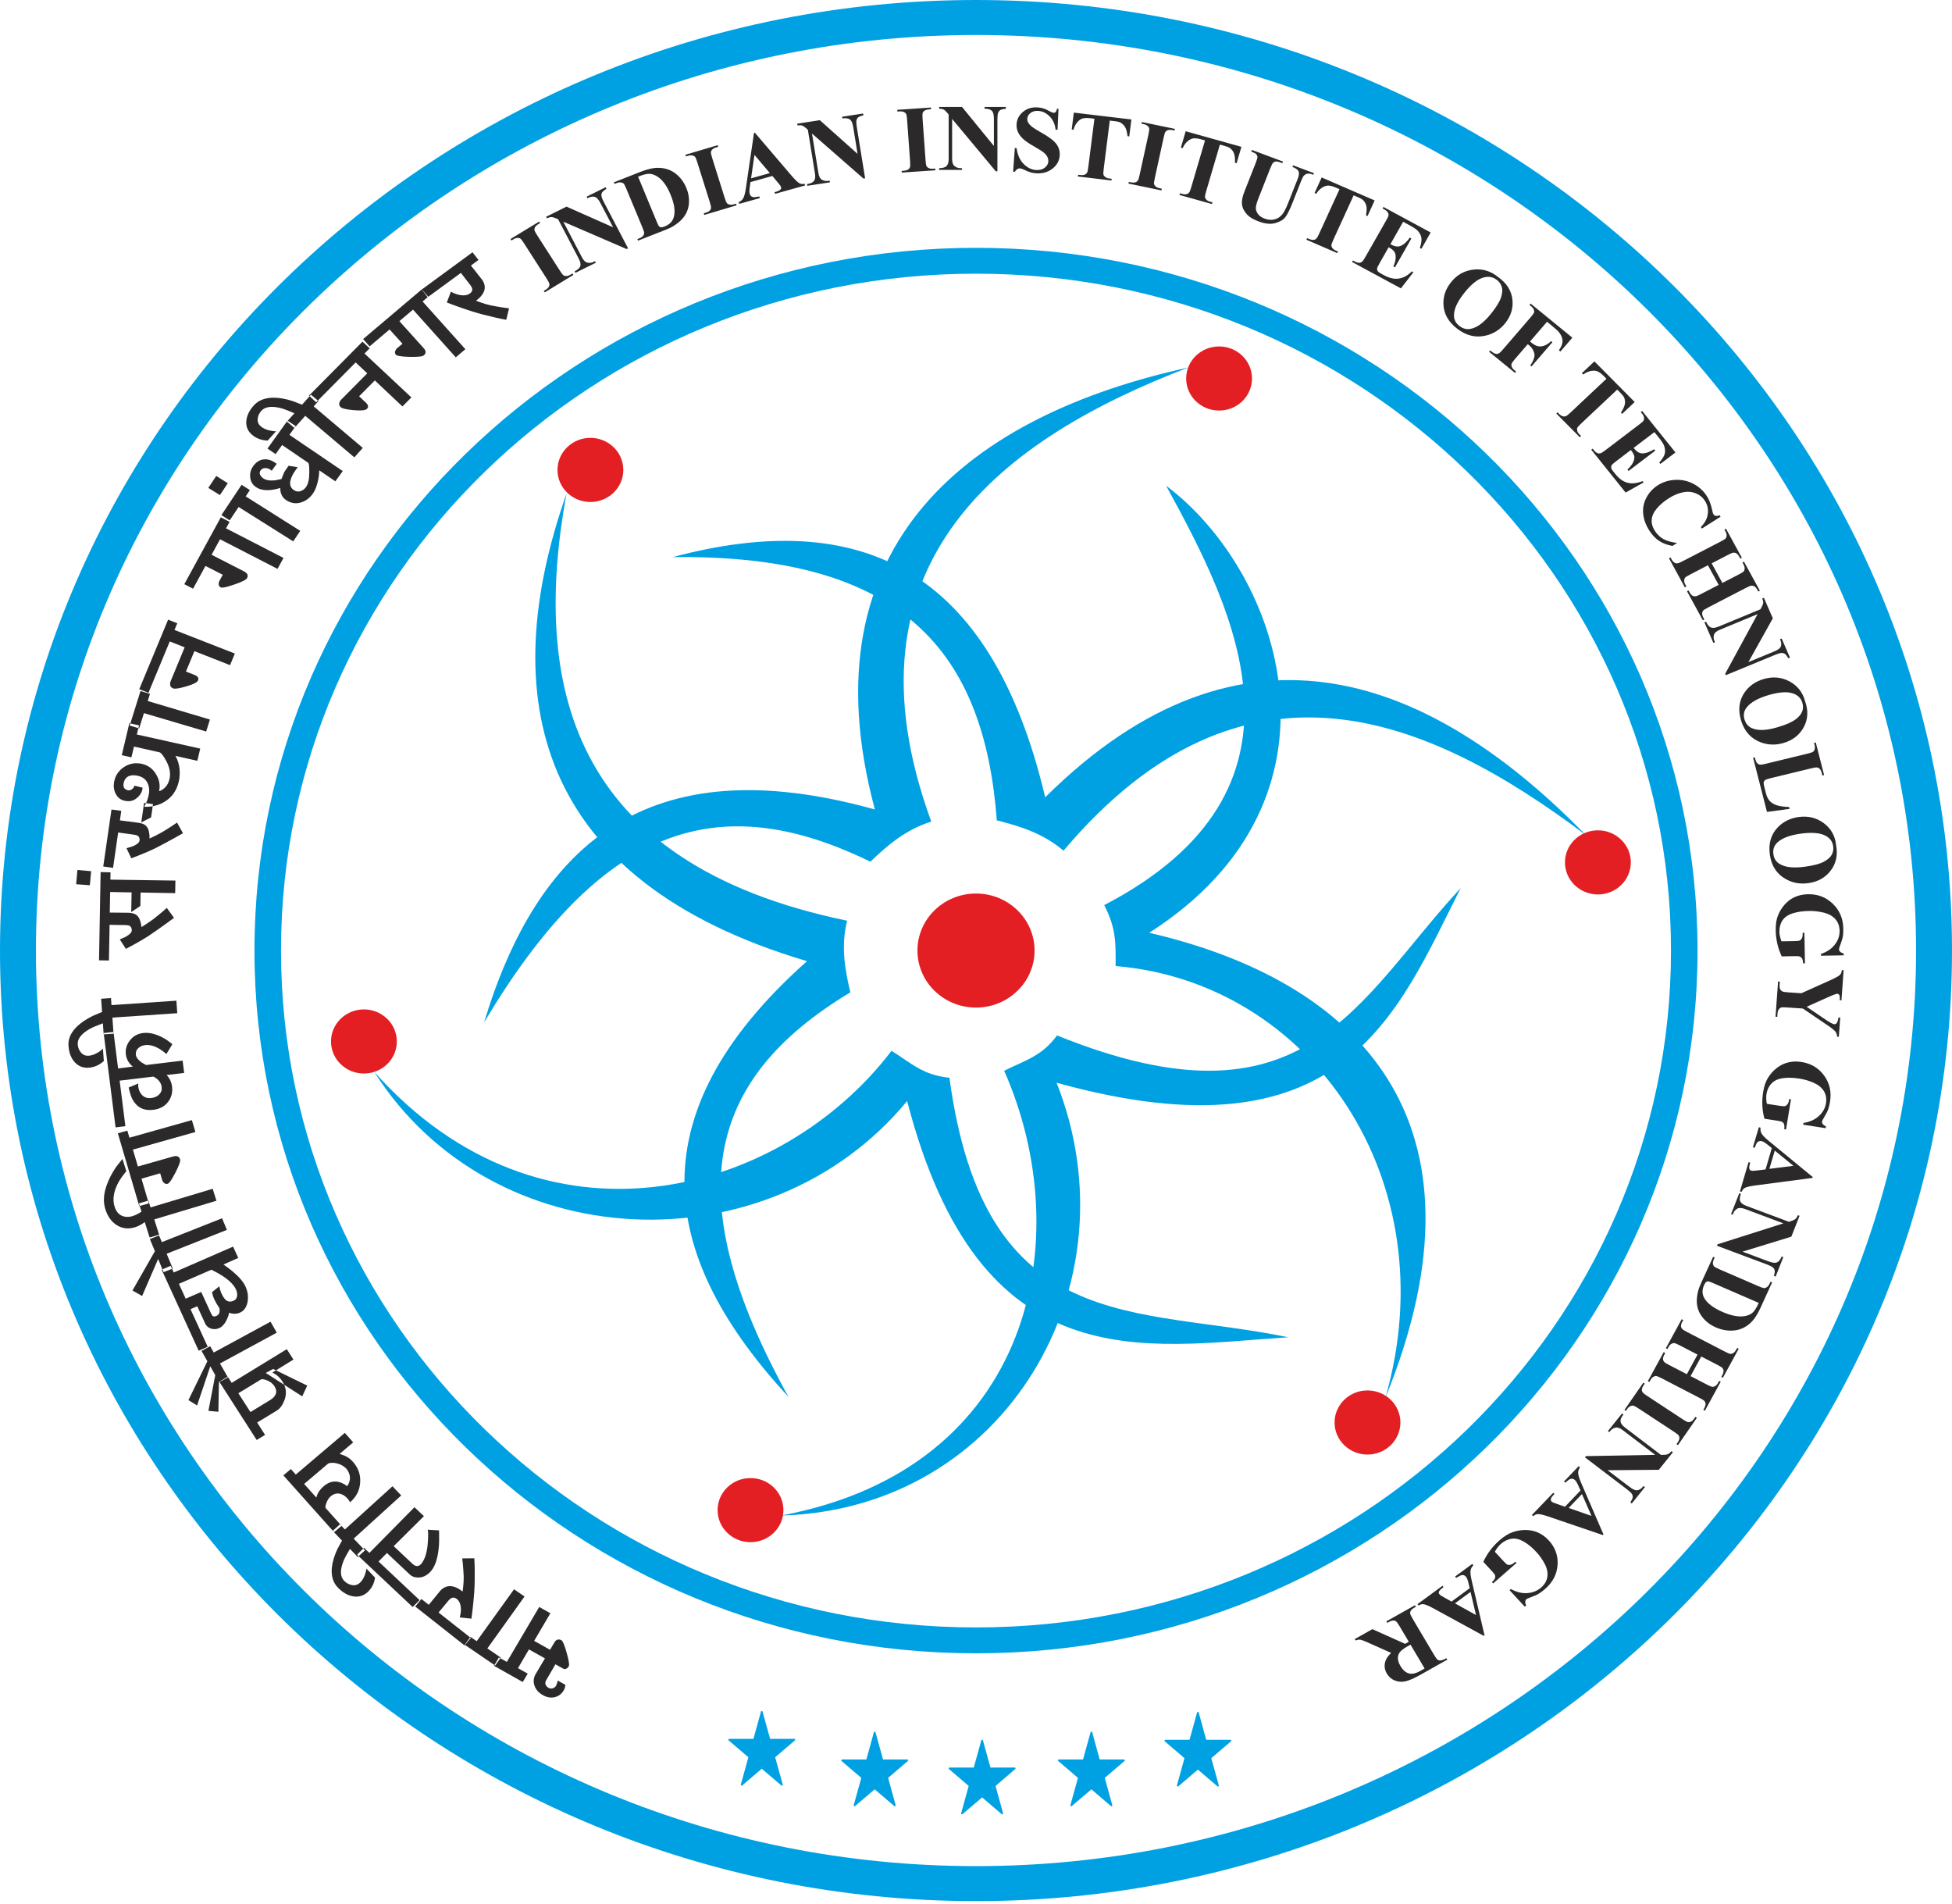 <?xml version="1.0" encoding="UTF-8"?>
<svg xmlns="http://www.w3.org/2000/svg" xmlns:xlink="http://www.w3.org/1999/xlink" width="320px" height="312px" viewBox="0 0 320 312" version="1.1">
<g id="surface1">
<path style=" stroke:none;fill-rule:evenodd;fill:rgb(16.863%,16.078%,16.078%);fill-opacity:1;" d="M 78.441 42.609 L 77.199 43.52 L 79.027 45.84 C 79.195 46.055 79.324 46.324 79.414 46.652 C 79.504 46.98 79.488 47.324 79.367 47.691 C 79.246 48.055 78.988 48.43 78.598 48.816 C 78.469 48.93 78.277 49.09 78.031 49.293 C 78.391 49.422 78.668 49.52 78.867 49.594 C 79.449 49.797 79.965 49.945 80.41 50.039 C 80.859 50.133 81.5 50.25 82.336 50.387 C 82.605 50.422 82.98 50.477 83.453 50.539 L 82.992 52.414 C 82.281 52.285 81.707 52.168 81.262 52.059 C 79.867 51.746 78.609 51.418 77.496 51.074 C 76.469 50.742 75.535 50.426 74.691 50.117 C 74.328 49.988 73.848 49.812 73.246 49.582 L 73.914 47.82 C 74.379 48.051 74.75 48.203 75.027 48.273 C 75.895 48.504 76.57 48.441 77.059 48.082 C 77.355 47.863 77.473 47.594 77.402 47.27 C 77.371 47.176 77.297 47.031 77.188 46.836 L 75.555 44.727 L 70.117 48.715 L 69.141 47.453 L 77.461 41.348 Z M 70.211 48.625 L 69.277 49.414 L 76.289 57.234 L 74.719 58.566 L 67.707 50.746 L 65.473 52.637 L 69.402 57 C 69.551 57.164 69.652 57.301 69.699 57.406 C 69.836 57.727 69.766 58.004 69.484 58.242 C 69.254 58.441 68.473 58.52 67.148 58.488 C 65.82 58.453 65.078 58.34 64.906 58.148 C 64.738 57.957 64.699 57.738 64.801 57.492 C 64.836 57.414 64.902 57.305 64.992 57.168 L 65.98 56.332 L 63.863 53.996 L 60.594 56.77 L 59.527 55.574 L 69.145 47.434 Z M 60.598 57.098 L 59.754 57.945 L 67.441 65.137 L 65.973 66.613 L 61.445 62.352 L 58.871 64.949 L 60.035 66.047 C 60.105 66.133 60.16 66.195 60.195 66.23 C 60.395 66.523 60.383 66.785 60.156 67.012 C 59.91 67.262 59.188 67.332 57.992 67.227 C 56.797 67.117 56.082 66.957 55.852 66.734 C 55.582 66.484 55.531 66.184 55.695 65.836 C 55.73 65.781 55.777 65.695 55.848 65.586 L 60.207 61.191 L 58.305 59.402 L 51.828 65.938 L 50.66 64.84 L 59.426 55.996 Z M 52.207 65.727 L 51.426 66.602 L 59.473 73.41 L 58.09 74.961 L 50.043 68.152 L 48.266 70.141 L 47.039 69.105 L 48.262 67.734 C 47.34 67.328 46.621 67.055 46.109 66.91 C 44.543 66.504 43.457 66.645 42.84 67.336 C 42.48 67.738 42.281 68.184 42.242 68.672 C 42.203 69.16 42.375 69.562 42.75 69.883 C 43.141 70.211 43.66 70.445 44.312 70.578 C 44.82 70.68 45.137 70.707 45.266 70.664 L 43.879 72.215 C 43.5 72.184 43.211 72.148 43.012 72.105 C 42.371 71.961 41.812 71.684 41.34 71.281 C 40.645 70.695 40.32 69.957 40.375 69.074 C 40.426 68.191 40.836 67.312 41.609 66.449 C 42.34 65.629 43.391 65.207 44.766 65.18 C 45.734 65.172 46.82 65.359 48.016 65.746 C 48.523 65.945 49.023 66.141 49.516 66.328 L 50.98 64.691 Z M 48.473 69.84 L 47.441 71.27 L 56.191 77.207 L 54.98 78.887 L 52.34 77.09 C 52.316 77.648 52.27 78.094 52.203 78.434 C 52.012 79.492 51.699 80.328 51.266 80.934 C 50.719 81.691 50.031 82.176 49.211 82.387 C 48.395 82.594 47.617 82.453 46.887 81.953 C 46.559 81.73 46.32 81.449 46.164 81.113 C 46.012 80.777 45.938 80.402 45.945 79.98 C 45.348 80.152 44.875 80.258 44.535 80.293 C 43.461 80.418 42.602 80.27 41.965 79.836 C 41.41 79.457 41.094 78.93 41.02 78.254 C 40.941 77.578 41.105 76.961 41.5 76.41 C 41.973 75.75 42.531 75.383 43.172 75.301 C 43.812 75.219 44.434 75.383 45.043 75.801 C 45.188 75.898 45.297 75.973 45.359 76.016 L 44.527 77.176 C 44.492 77.113 44.426 77.047 44.32 76.977 C 44.082 76.812 43.824 76.73 43.559 76.719 C 43.195 76.699 42.922 76.82 42.734 77.078 C 42.559 77.32 42.527 77.562 42.633 77.801 C 42.738 78.035 42.926 78.242 43.188 78.422 C 43.613 78.711 44.23 78.812 45.035 78.73 C 45.297 78.695 45.664 78.625 46.145 78.508 C 46.195 78.352 46.246 78.23 46.285 78.145 C 46.422 77.793 46.516 77.559 46.574 77.434 C 46.637 77.312 46.762 77.113 46.957 76.844 C 47.105 76.637 47.223 76.469 47.316 76.34 L 48.801 76.578 C 48.766 76.629 48.723 76.691 48.668 76.762 C 48.621 76.832 48.559 76.918 48.484 77.02 C 48.059 77.613 47.777 78.156 47.645 78.641 C 47.445 79.387 47.613 79.945 48.156 80.312 C 48.555 80.586 48.961 80.633 49.383 80.457 C 49.695 80.324 49.953 80.121 50.16 79.836 C 50.52 79.332 50.699 78.547 50.703 77.473 C 50.711 76.555 50.664 76.023 50.551 75.871 L 46.246 72.938 L 45.18 74.426 L 43.848 73.516 L 47.141 68.938 Z M 37.344 79.203 L 36.051 81.141 L 34.148 79.965 L 35.453 78.008 Z M 40.965 80.324 L 40.277 81.355 L 49.219 87.008 L 48.07 88.73 L 39.117 83.094 L 37.652 85.289 L 36.293 84.43 L 39.605 79.461 Z M 37.633 85.531 L 37.051 86.594 L 46.477 91.445 L 45.496 93.238 L 36.074 88.387 L 34.684 90.926 L 39.961 93.629 C 40.16 93.734 40.301 93.824 40.383 93.906 C 40.633 94.156 40.668 94.441 40.496 94.762 C 40.348 95.027 39.652 95.375 38.402 95.805 C 37.152 96.234 36.414 96.391 36.188 96.273 C 35.957 96.152 35.84 95.961 35.844 95.695 C 35.852 95.609 35.875 95.488 35.906 95.328 L 36.52 94.203 L 33.684 92.758 L 31.648 96.488 L 30.215 95.746 L 36.199 84.789 Z M 29.062 102.156 L 28.605 103.25 L 38.5 107.117 L 37.711 109.02 L 31.871 106.723 L 30.48 110.066 L 31.988 110.66 C 32.086 110.719 32.156 110.754 32.203 110.773 C 32.504 110.973 32.59 111.223 32.469 111.512 C 32.336 111.832 31.695 112.164 30.547 112.496 C 29.395 112.836 28.672 112.945 28.371 112.824 C 28.027 112.691 27.863 112.43 27.883 112.051 C 27.895 111.984 27.906 111.887 27.926 111.762 L 30.273 106.094 L 27.828 105.133 L 24.336 113.551 L 22.828 112.961 L 27.559 101.562 Z M 24.586 113.723 L 24.219 114.895 L 34.414 117.934 L 33.797 119.895 L 23.598 116.883 L 22.809 119.383 L 21.258 118.922 L 23.035 113.262 Z M 22.789 118.887 L 22.434 120.383 L 32.824 122.695 L 32.352 124.695 L 28.762 123.891 C 29.137 124.551 29.355 125.258 29.43 126 C 29.504 126.742 29.461 127.453 29.301 128.129 C 28.953 129.598 28.168 130.699 26.953 131.422 C 25.969 132.012 24.859 132.277 23.629 132.227 C 23.703 132.117 23.816 131.895 23.973 131.566 C 24.125 131.234 24.25 130.867 24.348 130.449 C 24.523 129.715 24.488 129.051 24.246 128.465 C 23.961 127.773 23.418 127.336 22.617 127.156 C 22.051 127.027 21.578 127.035 21.195 127.176 C 20.723 127.359 20.418 127.727 20.289 128.281 C 20.125 128.969 20.352 129.383 20.965 129.52 C 21.199 129.574 21.426 129.52 21.637 129.352 C 21.852 129.188 21.984 128.996 22.039 128.77 L 23.375 129.098 C 23.324 129.801 22.965 130.402 22.305 130.895 C 21.777 131.289 21.156 131.402 20.43 131.242 C 19.738 131.086 19.242 130.688 18.938 130.043 C 18.633 129.406 18.57 128.707 18.75 127.957 C 18.98 126.977 19.535 126.215 20.41 125.668 C 21.285 125.121 22.234 124.965 23.258 125.195 C 24.266 125.422 25.043 125.988 25.586 126.906 C 26.133 127.816 26.297 128.742 26.074 129.68 C 26.254 129.621 26.391 129.566 26.488 129.504 C 27.16 129.117 27.594 128.516 27.789 127.68 C 28.004 126.777 27.824 125.785 27.25 124.715 C 26.789 123.863 26.426 123.398 26.168 123.309 L 21.965 122.359 L 21.543 124.129 L 19.961 123.773 L 21.207 118.535 Z M 19.883 132.895 L 19.656 134.457 L 22.637 134.844 C 23.066 134.902 23.406 135 23.656 135.141 C 23.906 135.277 24.113 135.516 24.273 135.855 C 24.387 136.109 24.461 136.438 24.5 136.84 C 24.512 136.984 24.516 137.184 24.512 137.438 C 24.863 137.262 25.137 137.133 25.328 137.047 C 25.906 136.762 26.355 136.523 26.68 136.328 C 27.18 136.031 27.699 135.703 28.238 135.348 C 28.438 135.219 28.699 135.039 29.023 134.816 L 29.996 136.566 C 29.465 136.859 29.02 137.109 28.664 137.312 C 27.426 138.004 26.348 138.578 25.43 139.039 C 24.691 139.398 23.832 139.773 22.844 140.16 C 22.516 140.293 22.078 140.465 21.527 140.676 L 20.738 139.02 C 21.195 138.887 21.535 138.785 21.758 138.707 C 22.453 138.418 22.824 138.113 22.871 137.785 C 22.926 137.395 22.816 137.117 22.527 136.953 C 22.438 136.906 22.277 136.859 22.055 136.816 L 19.371 136.445 L 18.535 142.242 L 16.926 142.02 L 18.277 132.68 Z M 25.082 131.797 L 24.77 133.969 L 23.156 134.793 L 23.621 131.594 Z M 14.938 142.785 L 14.73 145.09 L 12.484 144.922 L 12.691 142.594 Z M 18.117 142.969 L 18.098 144.172 L 28.754 144.328 L 28.719 146.383 L 23.047 146.285 L 23.012 148.477 L 21.512 149.492 L 21.574 146.262 L 18.059 146.199 L 17.996 149.57 L 21.004 149.598 C 21.391 149.605 21.73 149.668 22.031 149.781 C 22.328 149.895 22.57 150.105 22.754 150.406 C 22.898 150.645 23.012 150.961 23.105 151.355 C 23.133 151.5 23.164 151.695 23.191 151.949 C 23.52 151.734 23.77 151.574 23.949 151.465 C 24.488 151.113 24.906 150.82 25.203 150.594 C 25.66 150.234 26.137 149.852 26.629 149.434 C 26.809 149.281 27.047 149.074 27.344 148.809 L 28.527 150.434 C 28.031 150.789 27.625 151.09 27.297 151.336 C 26.152 152.164 25.152 152.863 24.305 153.43 C 23.613 153.875 22.809 154.348 21.879 154.852 C 21.566 155.02 21.152 155.242 20.633 155.516 L 19.641 153.965 C 20.078 153.785 20.406 153.641 20.617 153.535 C 21.27 153.164 21.602 152.816 21.605 152.488 C 21.613 152.094 21.465 151.832 21.16 151.703 C 21.066 151.668 20.902 151.641 20.676 151.621 L 17.965 151.578 L 17.855 157.426 L 16.234 157.398 L 16.496 142.938 Z M 18.195 163.582 L 18.277 164.738 L 28.914 164.012 L 29.059 166.062 L 18.426 166.785 L 18.613 169.422 L 16.996 169.531 L 16.863 167.719 C 15.918 168.066 15.211 168.367 14.742 168.621 C 13.344 169.41 12.676 170.262 12.742 171.172 C 12.781 171.703 12.961 172.156 13.289 172.527 C 13.613 172.902 14.027 173.066 14.527 173.035 C 15.043 173 15.582 172.805 16.137 172.453 C 16.57 172.172 16.812 171.973 16.871 171.855 L 17.02 173.906 C 16.73 174.145 16.5 174.32 16.324 174.426 C 15.77 174.766 15.176 174.953 14.547 174.996 C 13.629 175.059 12.867 174.762 12.258 174.102 C 11.652 173.441 11.309 172.535 11.227 171.395 C 11.148 170.312 11.586 169.289 12.539 168.324 C 13.219 167.648 14.121 167.035 15.246 166.484 C 15.75 166.277 16.246 166.07 16.734 165.859 L 16.578 163.695 Z M 18.605 169.133 L 19.359 175.125 L 21.785 174.812 C 21.574 174.645 21.402 174.492 21.289 174.348 C 20.926 173.898 20.703 173.395 20.633 172.832 C 20.527 171.992 20.746 171.219 21.297 170.52 C 21.84 169.82 22.562 169.418 23.461 169.309 C 24.457 169.191 25.555 169.453 26.758 170.102 C 27.16 170.312 27.66 170.656 28.258 171.137 L 27.285 172.75 C 26.852 172.391 26.492 172.125 26.211 171.953 C 25.332 171.422 24.531 171.203 23.809 171.289 C 23.344 171.344 22.957 171.516 22.652 171.809 C 22.348 172.094 22.223 172.453 22.273 172.875 C 22.328 173.297 22.625 173.703 23.16 174.102 C 23.34 174.219 23.602 174.371 23.953 174.555 L 29.938 173.836 L 30.191 175.852 L 27.309 176.195 C 27.57 176.465 27.773 176.758 27.918 177.074 C 28.062 177.391 28.16 177.727 28.203 178.086 C 28.324 179.039 28.105 179.879 27.547 180.613 C 26.988 181.344 26.172 181.777 25.098 181.902 C 23.594 182.082 22.473 181.527 21.742 180.234 C 21.508 179.805 21.293 179.141 21.098 178.246 L 22.676 177.578 C 22.648 177.777 22.645 177.941 22.664 178.082 C 22.73 178.598 22.906 179.027 23.195 179.375 C 23.594 179.848 24.133 180.043 24.805 179.965 C 25.352 179.898 25.785 179.699 26.109 179.367 C 26.434 179.031 26.566 178.629 26.504 178.16 C 26.445 177.656 26.203 177.223 25.781 176.859 C 25.652 176.746 25.441 176.609 25.145 176.453 L 19.613 177.117 L 20.555 184.582 L 18.945 184.777 L 16.996 169.32 Z M 20.875 185.312 L 21.219 186.469 L 31.457 183.586 L 32.031 185.535 L 21.789 188.418 L 22.605 191.188 L 28.328 189.562 C 28.547 189.5 28.715 189.473 28.832 189.473 C 29.188 189.488 29.418 189.668 29.52 190.016 C 29.609 190.305 29.352 191.027 28.762 192.18 C 28.168 193.336 27.75 193.945 27.5 194.016 C 27.254 194.086 27.031 194.023 26.84 193.832 C 26.789 193.766 26.715 193.664 26.621 193.527 L 26.262 192.301 L 23.195 193.184 L 24.391 197.238 L 22.828 197.676 L 19.32 185.746 Z M 20.074 189.945 L 20.707 191.953 C 20.098 192.707 19.668 193.324 19.41 193.793 C 18.621 195.262 18.414 196.582 18.781 197.758 C 19.012 198.492 19.395 198.988 19.93 199.238 C 20.465 199.492 21.074 199.516 21.754 199.312 C 22.074 199.215 22.414 199.066 22.773 198.855 C 22.891 198.789 23.031 198.703 23.199 198.586 L 22.77 197.234 L 24.324 196.77 L 24.68 197.898 L 34.867 194.84 L 35.48 196.801 L 25.293 199.859 L 26.082 202.363 L 24.527 202.828 L 23.734 200.301 C 23.543 200.441 23.383 200.551 23.258 200.629 C 22.855 200.867 22.473 201.047 22.102 201.156 C 21.039 201.473 20.059 201.363 19.176 200.82 C 18.285 200.277 17.648 199.391 17.262 198.156 C 16.906 197.027 16.969 195.758 17.457 194.348 C 17.809 193.309 18.344 192.27 19.062 191.23 C 19.402 190.801 19.738 190.371 20.074 189.945 Z M 26.074 202.488 L 26.531 203.582 L 36.406 199.676 L 37.195 201.578 L 27.32 205.488 L 28.324 207.914 L 26.82 208.508 L 25.926 206.344 L 23.297 212.414 L 21.715 211.512 L 25.395 205.074 L 24.57 203.082 Z M 34.66 208.105 L 29.328 210.418 L 30.441 212.852 L 32.984 211.75 L 34.613 215.305 C 34.703 215.504 34.812 215.645 34.934 215.723 C 35.059 215.797 35.242 215.781 35.496 215.672 C 35.82 215.531 35.992 215.266 36.008 214.883 C 36.016 214.586 35.98 214.395 35.906 214.305 C 35.586 213.84 35.336 213.406 35.152 213.008 C 35.027 212.73 34.949 212.543 34.922 212.449 C 34.895 212.344 34.836 212.125 34.754 211.785 L 35.957 210.82 C 35.957 210.906 35.996 211.074 36.062 211.32 C 36.133 211.566 36.211 211.785 36.305 211.992 C 36.594 212.621 36.891 213.027 37.199 213.203 C 37.512 213.379 37.875 213.375 38.285 213.195 C 38.656 213.035 38.855 212.734 38.883 212.293 C 38.895 211.977 38.828 211.652 38.676 211.324 C 38.332 210.574 37.566 209.816 36.363 209.047 C 35.965 208.789 35.395 208.473 34.66 208.105 Z M 27.977 207.465 L 28.48 208.562 L 38.211 204.32 L 39.059 206.172 L 36.633 207.25 C 37.281 207.707 37.785 208.086 38.133 208.379 C 39.199 209.277 39.902 210.102 40.242 210.848 C 40.609 211.656 40.73 212.473 40.598 213.305 C 40.438 214.234 40.012 214.848 39.32 215.148 C 38.785 215.379 38.188 215.383 37.52 215.152 C 37.559 215.324 37.449 215.699 37.184 216.281 C 36.84 216.996 36.418 217.465 35.918 217.68 C 35.473 217.875 35.031 217.898 34.582 217.754 C 34.137 217.613 33.824 217.332 33.633 216.918 L 32.34 214.094 L 31.23 214.574 L 34.051 220.734 L 32.57 221.379 L 26.5 208.102 Z M 34.453 220.645 L 35.039 221.68 L 44.352 216.625 L 45.371 218.422 L 36.062 223.473 L 37.367 225.762 L 35.945 226.531 L 34.469 223.934 L 32.309 230.359 L 30.891 229.477 L 33.996 223.105 L 33.035 221.414 Z M 35.289 225.375 L 35.891 226.426 L 35.801 231.387 L 34.168 231.238 Z M 44.77 224.371 L 50.367 227.098 L 49.543 228.863 L 43.562 225.023 Z M 42.836 226.062 L 39.074 228.352 L 41.055 231.434 L 44.32 229.445 C 44.77 229.168 45.07 228.84 45.215 228.453 C 45.355 228.07 45.281 227.645 44.98 227.18 C 44.715 226.766 44.312 226.453 43.777 226.242 C 43.371 226.082 43.059 226.023 42.836 226.062 Z M 37.332 225.633 L 37.984 226.652 L 47.016 221.129 L 48.102 222.832 L 44.645 224.965 C 45.312 225.266 45.863 225.746 46.293 226.418 C 46.926 227.41 47.039 228.441 46.621 229.516 C 46.305 230.324 45.887 230.887 45.363 231.203 L 42.156 233.152 L 43.453 235.176 L 42.078 236.012 L 35.953 226.469 Z M 53.824 239.855 L 49.859 243.215 L 51.863 245.457 C 51.926 245.145 52.055 244.824 52.262 244.5 C 52.465 244.176 52.746 243.871 53.098 243.57 C 53.719 243.043 54.352 242.797 54.996 242.82 C 55.641 242.848 56.285 243.102 56.926 243.578 C 57.555 242.629 57.52 241.691 56.82 240.762 C 56.438 240.336 55.945 240.039 55.336 239.875 C 54.73 239.711 54.227 239.707 53.824 239.855 Z M 47.684 240.773 L 48.492 241.68 L 56.523 234.852 L 57.902 236.402 L 55.672 238.293 C 56.137 238.426 56.539 238.59 56.883 238.785 C 57.227 238.98 57.559 239.25 57.863 239.598 C 58.742 240.582 59.137 241.715 59.043 243.004 C 58.953 244.293 58.398 245.363 57.387 246.219 C 57.285 246.012 57.152 245.816 56.984 245.625 C 56.621 245.219 56.23 244.961 55.805 244.84 C 55.242 244.691 54.711 244.828 54.211 245.25 C 53.93 245.488 53.711 245.816 53.547 246.234 C 53.387 246.656 53.32 246.953 53.355 247.133 L 55.992 250.086 L 54.77 251.125 L 46.453 241.812 Z M 55.73 249.832 L 56.539 250.68 L 64.34 243.602 L 65.773 245.102 L 57.98 252.18 L 59.828 254.113 L 58.645 255.191 L 57.371 253.863 C 56.859 254.715 56.504 255.383 56.305 255.863 C 55.727 257.332 55.754 258.406 56.395 259.07 C 56.77 259.461 57.203 259.703 57.699 259.793 C 58.191 259.883 58.621 259.758 58.988 259.426 C 59.363 259.086 59.66 258.605 59.863 257.988 C 60.016 257.504 60.078 257.199 60.051 257.074 L 61.488 258.578 C 61.418 258.941 61.352 259.219 61.285 259.402 C 61.07 260.008 60.73 260.523 60.27 260.941 C 59.598 261.551 58.812 261.785 57.914 261.645 C 57.016 261.5 56.164 261.012 55.363 260.172 C 54.602 259.379 54.281 258.316 54.395 256.98 C 54.488 256.039 54.793 255.008 55.312 253.891 C 55.57 253.422 55.82 252.961 56.066 252.5 L 54.543 250.91 Z M 59.668 253.684 L 60.555 254.52 L 67.941 247.035 L 69.496 248.496 L 64.543 253.414 L 67.66 256.348 C 67.836 256.488 67.98 256.582 68.094 256.625 C 68.465 256.754 68.793 256.637 69.086 256.277 C 69.664 255.555 70.016 254.426 70.129 252.898 C 70.227 251.566 70.211 250.84 70.082 250.719 L 71.977 250.824 C 72.008 251.973 71.996 252.871 71.941 253.52 C 71.766 255.496 71.285 256.879 70.5 257.672 C 69.902 258.27 69.254 258.566 68.547 258.555 C 67.984 258.555 67.535 258.395 67.199 258.078 L 63.434 254.535 L 62.055 255.93 L 68.781 262.254 L 67.652 263.391 L 58.539 254.816 Z M 69.086 262.074 L 70.293 263.027 L 72.164 260.738 C 72.34 260.531 72.574 260.344 72.879 260.18 C 73.18 260.012 73.531 259.945 73.926 259.973 C 74.316 259.996 74.754 260.148 75.23 260.426 C 75.379 260.52 75.582 260.664 75.844 260.848 C 75.887 260.477 75.914 260.188 75.941 259.984 C 76 259.383 76.027 258.859 76.016 258.418 C 76 257.973 75.961 257.336 75.895 256.516 C 75.867 256.25 75.824 255.887 75.777 255.422 L 77.754 255.402 C 77.797 256.105 77.82 256.676 77.82 257.125 C 77.844 258.52 77.82 259.785 77.746 260.922 C 77.668 261.973 77.574 262.93 77.473 263.805 C 77.43 264.176 77.371 264.676 77.289 265.297 L 75.375 265.094 C 75.496 264.602 75.555 264.215 75.559 263.934 C 75.578 263.055 75.348 262.434 74.875 262.059 C 74.586 261.828 74.285 261.785 73.98 261.93 C 73.898 261.984 73.766 262.086 73.602 262.238 L 71.895 264.289 L 77.184 268.461 L 76.164 269.688 L 68.07 263.305 Z M 77.117 268.281 L 78.152 268.988 L 84.266 260.484 L 85.992 261.664 L 79.898 270.176 L 82.098 271.68 L 81.172 272.977 L 76.191 269.578 Z M 81.789 271.656 L 83.09 272.387 L 88.398 263.383 L 90.227 264.41 L 87.566 268.938 L 90.168 270.398 L 90.996 269.012 C 91.141 268.855 91.27 268.766 91.379 268.738 C 91.598 268.676 91.82 268.711 92.043 268.836 C 92.262 268.961 92.555 269.652 92.902 270.902 C 93.258 272.152 93.367 272.891 93.238 273.105 C 93.086 273.363 92.895 273.512 92.668 273.551 C 92.602 273.562 92.5 273.555 92.355 273.508 L 91.055 272.777 L 89.465 275.508 C 89.418 275.68 89.395 275.812 89.395 275.902 C 89.422 276.211 89.598 276.449 89.918 276.629 C 90.125 276.75 90.352 276.777 90.598 276.715 C 90.836 276.652 91.023 276.512 91.152 276.293 C 91.219 276.184 91.281 276.012 91.348 275.777 C 91.371 275.703 91.402 275.59 91.434 275.441 L 92.691 276.152 C 92.656 276.496 92.566 276.789 92.422 277.031 C 92.059 277.648 91.559 278.023 90.926 278.168 C 90.289 278.309 89.648 278.199 89.008 277.836 C 88.293 277.438 87.828 276.91 87.613 276.25 C 87.395 275.594 87.469 274.957 87.832 274.348 L 89.336 271.809 L 86.711 270.336 L 84.914 273.414 L 86.512 274.309 L 85.699 275.68 L 80.98 273.023 Z M 81.789 271.656 "/>
<path style=" stroke:none;fill-rule:evenodd;fill:rgb(16.863%,16.078%,16.078%);fill-opacity:1;" d="M 290.062 191.574 L 294.004 191.078 L 290.945 188.582 Z M 289.434 191.668 L 290.465 188.168 L 289.598 187.477 C 289.309 187.246 289.055 187.102 288.84 187.043 C 288.551 186.961 288.309 187.016 288.109 187.199 C 287.992 187.309 287.836 187.617 287.641 188.125 L 287.363 188.043 L 288.336 184.75 L 288.613 184.828 C 288.562 185.195 288.629 185.531 288.809 185.828 C 288.988 186.125 289.418 186.555 290.094 187.105 L 297.172 192.918 L 297.129 193.059 L 287.73 194.297 C 286.84 194.418 286.262 194.559 285.992 194.723 C 285.785 194.844 285.625 195.059 285.512 195.348 L 285.238 195.27 L 286.648 190.477 L 286.926 190.555 L 286.867 190.754 C 286.754 191.137 286.727 191.426 286.793 191.609 C 286.84 191.738 286.941 191.824 287.094 191.867 C 287.184 191.895 287.277 191.906 287.383 191.898 C 287.43 191.902 287.641 191.883 288.012 191.84 Z M 299.289 184.906 L 295.605 184.336 L 295.652 184.055 C 296.719 183.875 297.562 183.492 298.195 182.898 C 298.828 182.312 299.211 181.621 299.34 180.824 C 299.465 180.062 299.344 179.395 298.988 178.82 C 298.633 178.25 298.078 177.797 297.324 177.465 C 296.57 177.133 295.785 176.902 294.957 176.777 C 293.953 176.621 293.055 176.602 292.262 176.715 C 291.473 176.828 290.855 177.113 290.414 177.574 C 289.98 178.031 289.699 178.613 289.586 179.32 C 289.547 179.566 289.531 179.816 289.547 180.086 C 289.555 180.352 289.59 180.629 289.648 180.918 L 291.824 181.25 C 292.234 181.316 292.508 181.324 292.637 181.289 C 292.766 181.254 292.895 181.156 293.02 181 C 293.145 180.844 293.23 180.641 293.27 180.395 L 293.312 180.133 L 293.598 180.176 L 292.793 185.121 L 292.508 185.078 C 292.543 184.699 292.531 184.434 292.477 184.27 C 292.418 184.113 292.305 183.977 292.137 183.867 C 292.047 183.809 291.809 183.75 291.426 183.691 L 289.254 183.359 C 289.062 182.66 288.945 181.949 288.91 181.223 C 288.875 180.496 288.914 179.754 289.039 178.996 C 289.195 178.031 289.461 177.246 289.836 176.652 C 290.211 176.055 290.652 175.547 291.172 175.125 C 291.691 174.707 292.25 174.402 292.844 174.211 C 293.609 173.973 294.434 173.914 295.312 174.055 C 296.887 174.297 298.125 175.039 299.035 176.281 C 299.945 177.523 300.27 178.961 300 180.598 C 299.918 181.102 299.805 181.551 299.66 181.941 C 299.582 182.156 299.402 182.492 299.129 182.961 C 298.859 183.422 298.715 183.699 298.699 183.789 C 298.676 183.93 298.707 184.066 298.793 184.203 C 298.883 184.34 299.062 184.48 299.34 184.625 Z M 301.449 169.926 L 301.16 169.906 C 301.141 169.566 301.055 169.297 300.91 169.105 C 300.711 168.836 300.145 168.398 299.215 167.785 L 295.551 165.297 L 292.996 165.121 C 292.453 165.086 292.109 165.086 291.973 165.133 C 291.84 165.18 291.715 165.281 291.602 165.438 C 291.488 165.598 291.418 165.812 291.398 166.086 L 291.359 166.66 L 291.07 166.641 L 291.488 160.871 L 291.777 160.891 L 291.734 161.43 C 291.715 161.73 291.754 161.973 291.848 162.16 C 291.91 162.297 292.031 162.406 292.203 162.496 C 292.316 162.562 292.645 162.609 293.176 162.648 L 295.297 162.793 L 299.992 160.684 C 300.922 160.258 301.469 159.957 301.641 159.77 C 301.812 159.586 301.914 159.328 301.945 159 L 302.234 159.016 L 301.879 163.949 L 301.59 163.93 L 301.605 163.711 C 301.625 163.41 301.598 163.199 301.516 163.074 C 301.438 162.949 301.348 162.887 301.25 162.879 C 301.062 162.867 300.582 163.035 299.797 163.387 L 296.168 165.008 L 299.219 167.078 C 299.969 167.59 300.469 167.855 300.723 167.871 C 300.863 167.883 300.98 167.824 301.086 167.699 C 301.227 167.535 301.324 167.223 301.383 166.766 L 301.676 166.785 Z M 302.254 156.578 L 298.523 156.641 L 298.52 156.355 C 299.535 156 300.301 155.48 300.816 154.789 C 301.336 154.105 301.586 153.355 301.574 152.547 C 301.559 151.781 301.324 151.145 300.871 150.637 C 300.418 150.133 299.793 149.781 298.992 149.582 C 298.191 149.383 297.371 149.293 296.535 149.305 C 295.52 149.324 294.633 149.457 293.871 149.699 C 293.113 149.945 292.555 150.332 292.203 150.859 C 291.855 151.383 291.691 152.004 291.703 152.719 C 291.703 152.965 291.734 153.219 291.797 153.48 C 291.855 153.742 291.938 154.008 292.047 154.281 L 294.25 154.242 C 294.664 154.234 294.934 154.203 295.055 154.145 C 295.172 154.086 295.285 153.969 295.383 153.793 C 295.477 153.617 295.523 153.402 295.52 153.156 L 295.512 152.887 L 295.801 152.887 L 295.895 157.891 L 295.605 157.895 C 295.57 157.52 295.512 157.258 295.43 157.105 C 295.344 156.961 295.211 156.848 295.02 156.77 C 294.922 156.723 294.68 156.707 294.293 156.711 L 292.09 156.75 C 291.777 156.098 291.539 155.418 291.371 154.703 C 291.207 153.996 291.117 153.258 291.102 152.492 C 291.082 151.516 291.207 150.699 291.469 150.047 C 291.73 149.398 292.078 148.82 292.516 148.32 C 292.949 147.82 293.441 147.426 293.992 147.133 C 294.711 146.77 295.508 146.578 296.402 146.562 C 297.992 146.531 299.348 147.055 300.465 148.129 C 301.578 149.199 302.152 150.559 302.184 152.211 C 302.191 152.723 302.164 153.184 302.086 153.598 C 302.047 153.82 301.934 154.184 301.75 154.688 C 301.562 155.188 301.469 155.488 301.473 155.578 C 301.477 155.719 301.531 155.848 301.637 155.969 C 301.75 156.086 301.953 156.195 302.246 156.293 Z M 300.52 138.691 C 300.387 137.754 299.793 137.109 298.742 136.754 C 297.883 136.473 296.695 136.43 295.195 136.637 C 293.406 136.883 292.129 137.367 291.363 138.094 C 290.824 138.605 290.609 139.242 290.723 140.012 C 290.797 140.527 290.988 140.945 291.297 141.254 C 291.688 141.648 292.262 141.922 293.027 142.07 C 293.785 142.215 294.746 142.211 295.91 142.051 C 297.301 141.859 298.32 141.594 298.969 141.246 C 299.621 140.898 300.059 140.516 300.289 140.086 C 300.516 139.66 300.594 139.195 300.52 138.691 Z M 301 138.527 C 301.301 140.145 301 141.535 300.113 142.691 C 299.223 143.848 298 144.535 296.441 144.746 C 295.113 144.93 293.891 144.715 292.773 144.094 C 291.285 143.27 290.41 141.945 290.145 140.113 C 289.879 138.277 290.312 136.77 291.449 135.59 C 292.344 134.66 293.488 134.098 294.871 133.906 C 296.43 133.695 297.805 134.035 298.988 134.922 C 300.176 135.812 300.848 137.016 301 138.527 Z M 293.371 132.574 L 289.668 133.07 L 287.395 124.191 L 287.676 124.125 L 287.758 124.457 C 287.832 124.742 287.945 124.965 288.094 125.117 C 288.199 125.227 288.348 125.297 288.539 125.324 C 288.668 125.348 288.996 125.301 289.512 125.172 L 296.27 123.531 C 296.793 123.406 297.113 123.297 297.23 123.211 C 297.348 123.125 297.434 122.992 297.492 122.801 C 297.547 122.609 297.539 122.379 297.469 122.094 L 297.383 121.762 L 297.668 121.695 L 299.031 127.031 L 298.75 127.098 L 298.641 126.664 C 298.562 126.371 298.453 126.152 298.305 126 C 298.195 125.891 298.055 125.82 297.859 125.785 C 297.727 125.762 297.398 125.812 296.887 125.938 L 290.34 127.523 C 289.816 127.656 289.488 127.766 289.359 127.855 C 289.23 127.953 289.152 128.094 289.125 128.281 C 289.109 128.418 289.164 128.719 289.285 129.191 L 289.5 130.023 C 289.633 130.559 289.844 130.973 290.125 131.285 C 290.406 131.59 290.789 131.824 291.27 131.98 C 291.75 132.137 292.422 132.234 293.293 132.27 Z M 295.461 115.16 C 295.176 114.254 294.488 113.711 293.395 113.52 C 292.5 113.367 291.324 113.512 289.871 113.941 C 288.145 114.457 286.961 115.133 286.32 115.969 C 285.871 116.551 285.766 117.219 285.996 117.957 C 286.152 118.457 286.41 118.84 286.762 119.098 C 287.211 119.43 287.828 119.609 288.605 119.641 C 289.375 119.668 290.328 119.516 291.449 119.18 C 292.793 118.781 293.754 118.359 294.34 117.922 C 294.93 117.48 295.297 117.031 295.457 116.574 C 295.613 116.117 295.613 115.645 295.461 115.16 Z M 295.914 114.926 C 296.469 116.48 296.391 117.895 295.703 119.172 C 295.012 120.453 293.91 121.316 292.41 121.766 C 291.125 122.148 289.879 122.121 288.676 121.676 C 287.078 121.09 285.996 119.914 285.441 118.145 C 284.887 116.375 285.074 114.816 286.004 113.48 C 286.738 112.422 287.773 111.695 289.113 111.297 C 290.617 110.848 292.027 110.977 293.344 111.672 C 294.66 112.371 295.516 113.453 295.914 114.926 Z M 290.629 101.34 L 286.621 108.52 L 290.816 106.789 C 291.402 106.547 291.758 106.305 291.895 106.055 C 292.074 105.719 292.047 105.285 291.805 104.762 L 292.074 104.652 L 293.438 107.785 L 293.172 107.895 C 292.945 107.516 292.758 107.277 292.613 107.172 C 292.473 107.07 292.289 107.02 292.062 107.02 C 291.844 107.02 291.5 107.121 291.043 107.309 L 282.926 110.66 L 282.824 110.422 L 288.137 100.652 L 281.941 103.215 C 281.383 103.445 281.059 103.727 280.973 104.059 C 280.883 104.387 280.91 104.715 281.047 105.035 L 281.148 105.258 L 280.883 105.371 L 279.414 102.004 L 279.68 101.895 C 279.91 102.414 280.184 102.734 280.488 102.848 C 280.793 102.965 281.199 102.918 281.723 102.703 L 288.598 99.863 L 288.77 99.547 C 288.941 99.242 289.031 98.996 289.047 98.805 C 289.062 98.617 289.008 98.379 288.895 98.086 L 289.16 97.977 Z M 279.992 92.645 L 277.102 94.145 C 276.621 94.391 276.336 94.57 276.246 94.684 C 276.152 94.797 276.105 94.953 276.094 95.148 C 276.086 95.348 276.152 95.57 276.293 95.828 L 276.457 96.129 L 276.203 96.262 L 273.605 91.5 L 273.855 91.371 L 274.02 91.672 C 274.168 91.934 274.332 92.125 274.516 92.234 C 274.645 92.316 274.805 92.352 274.996 92.328 C 275.129 92.324 275.43 92.199 275.902 91.953 L 282.051 88.773 C 282.527 88.527 282.816 88.348 282.906 88.234 C 283.004 88.125 283.047 87.969 283.059 87.773 C 283.066 87.578 283 87.352 282.859 87.098 L 282.695 86.793 L 282.949 86.66 L 285.551 91.422 L 285.293 91.551 L 285.129 91.25 C 284.984 90.988 284.82 90.801 284.641 90.688 C 284.508 90.605 284.352 90.57 284.156 90.586 C 284.02 90.59 283.715 90.719 283.246 90.961 L 280.602 92.332 L 282.355 95.547 L 285.004 94.176 C 285.48 93.93 285.766 93.746 285.863 93.641 C 285.953 93.527 286.004 93.375 286.008 93.176 C 286.016 92.977 285.949 92.75 285.809 92.492 L 285.645 92.195 L 285.902 92.062 L 288.5 96.816 L 288.242 96.953 L 288.086 96.656 C 287.938 96.387 287.773 96.199 287.59 96.094 C 287.461 96.012 287.305 95.977 287.105 95.988 C 286.969 95.996 286.668 96.121 286.199 96.363 L 280.051 99.547 C 279.574 99.797 279.289 99.977 279.195 100.086 C 279.102 100.199 279.051 100.352 279.047 100.551 C 279.039 100.75 279.105 100.977 279.242 101.234 L 279.406 101.527 L 279.152 101.66 L 276.555 96.902 L 276.809 96.773 L 276.973 97.07 C 277.117 97.336 277.281 97.527 277.465 97.633 C 277.59 97.715 277.754 97.746 277.945 97.734 C 278.078 97.73 278.383 97.605 278.855 97.359 L 281.75 95.859 Z M 282.066 84.688 L 278.992 86.633 L 278.828 86.383 C 279.508 85.691 279.887 84.953 279.977 84.172 C 280.062 83.391 279.891 82.676 279.461 82.031 C 279.102 81.488 278.609 81.098 277.992 80.852 C 277.371 80.602 276.734 80.531 276.078 80.652 C 275.242 80.801 274.422 81.129 273.613 81.641 C 272.82 82.145 272.16 82.695 271.637 83.305 C 271.117 83.914 270.824 84.531 270.773 85.16 C 270.711 85.785 270.906 86.43 271.352 87.098 C 271.711 87.641 272.168 88.062 272.711 88.359 C 273.262 88.66 273.996 88.867 274.934 88.992 L 274.164 89.477 C 273.32 89.32 272.609 89.055 272.023 88.676 C 271.438 88.297 270.914 87.762 270.445 87.059 C 269.832 86.137 269.477 85.195 269.379 84.238 C 269.281 83.285 269.461 82.387 269.91 81.547 C 270.363 80.707 270.988 80.031 271.793 79.523 C 272.641 78.992 273.586 78.695 274.633 78.652 C 275.68 78.602 276.66 78.809 277.566 79.277 C 278.477 79.746 279.203 80.395 279.75 81.219 C 280.156 81.828 280.453 82.551 280.633 83.398 C 280.738 83.891 280.824 84.188 280.895 84.297 C 280.984 84.434 281.113 84.516 281.281 84.555 C 281.453 84.586 281.66 84.551 281.898 84.441 Z M 271.211 70.824 L 267.812 73.406 L 267.945 73.57 C 268.359 74.086 268.824 74.332 269.344 74.312 C 269.859 74.289 270.469 74.062 271.168 73.637 L 271.352 73.863 L 266.98 77.188 L 266.797 76.957 C 267.238 76.551 267.543 76.148 267.727 75.77 C 267.906 75.379 267.969 75.047 267.91 74.762 C 267.848 74.48 267.664 74.145 267.352 73.758 L 265.008 75.547 C 264.547 75.895 264.281 76.125 264.211 76.242 C 264.137 76.359 264.109 76.496 264.129 76.648 C 264.145 76.801 264.246 76.996 264.434 77.227 L 264.824 77.711 C 265.43 78.469 266.098 78.941 266.824 79.125 C 267.551 79.309 268.367 79.215 269.266 78.855 L 269.441 79.074 L 266.496 80.73 L 260.863 73.707 L 261.09 73.535 L 261.309 73.805 C 261.496 74.039 261.691 74.195 261.891 74.273 C 262.031 74.336 262.195 74.34 262.383 74.289 C 262.516 74.262 262.793 74.086 263.211 73.766 L 268.699 69.594 C 269.078 69.305 269.301 69.117 269.371 69.031 C 269.48 68.883 269.531 68.727 269.523 68.559 C 269.516 68.316 269.41 68.066 269.195 67.801 L 268.98 67.535 L 269.207 67.359 L 274.664 74.16 L 272.195 76.035 L 272.016 75.809 C 272.523 75.234 272.828 74.742 272.918 74.332 C 273.012 73.926 272.969 73.48 272.781 73.004 C 272.68 72.723 272.379 72.277 271.887 71.66 Z M 267.984 65.891 L 265.922 67.832 L 265.727 67.637 C 266.082 67.07 266.297 66.617 266.363 66.281 C 266.434 65.941 266.406 65.594 266.281 65.227 C 266.215 65.023 266.004 64.754 265.664 64.406 L 265.117 63.855 L 259.242 69.379 C 258.852 69.746 258.629 69.992 258.57 70.125 C 258.516 70.262 258.512 70.426 258.562 70.613 C 258.605 70.805 258.734 71.008 258.945 71.215 L 259.188 71.465 L 258.98 71.66 L 255.133 67.773 L 255.34 67.582 L 255.582 67.828 C 255.793 68.043 256.008 68.18 256.215 68.234 C 256.363 68.281 256.527 68.27 256.707 68.203 C 256.836 68.164 257.09 67.961 257.477 67.602 L 263.352 62.078 L 262.82 61.539 C 262.32 61.043 261.855 60.781 261.414 60.762 C 260.797 60.723 260.164 60.934 259.52 61.379 L 259.316 61.172 L 261.379 59.23 Z M 253.617 52.734 L 250.82 55.977 L 251.059 56.168 C 251.414 56.461 251.754 56.648 252.066 56.73 C 252.391 56.812 252.73 56.793 253.105 56.672 C 253.477 56.551 253.871 56.301 254.285 55.914 L 254.492 56.086 L 251.07 60.051 L 250.867 59.883 C 251.438 59.07 251.652 58.406 251.523 57.898 C 251.391 57.383 251.113 56.949 250.688 56.602 L 250.453 56.41 L 248.371 58.824 C 248.02 59.23 247.832 59.5 247.789 59.637 C 247.746 59.777 247.762 59.941 247.828 60.121 C 247.898 60.309 248.043 60.496 248.27 60.68 L 248.539 60.902 L 248.352 61.113 L 244.113 57.652 L 244.301 57.438 L 244.57 57.656 C 244.805 57.848 245.031 57.961 245.242 58 C 245.395 58.031 245.555 58 245.723 57.914 C 245.848 57.859 246.078 57.633 246.422 57.23 L 250.895 52.039 C 251.242 51.633 251.441 51.363 251.484 51.227 C 251.527 51.094 251.512 50.93 251.445 50.746 C 251.375 50.562 251.23 50.375 251.004 50.191 L 250.734 49.973 L 250.918 49.754 L 257.762 55.344 L 255.809 57.609 L 255.562 57.41 C 255.969 56.832 256.164 56.32 256.156 55.879 C 256.145 55.434 255.969 54.984 255.625 54.523 C 255.438 54.273 255.02 53.883 254.375 53.355 Z M 245.363 45.855 C 244.598 45.277 243.715 45.215 242.703 45.668 C 241.883 46.043 241 46.816 240.066 47.984 C 238.953 49.371 238.383 50.582 238.352 51.625 C 238.328 52.355 238.633 52.961 239.258 53.438 C 239.68 53.758 240.117 53.93 240.555 53.941 C 241.121 53.961 241.73 53.77 242.387 53.359 C 243.035 52.949 243.727 52.293 244.449 51.395 C 245.312 50.316 245.852 49.434 246.07 48.75 C 246.293 48.059 246.336 47.48 246.191 47.02 C 246.051 46.559 245.773 46.172 245.363 45.855 Z M 245.594 45.414 C 246.965 46.375 247.738 47.578 247.926 49.012 C 248.109 50.449 247.719 51.766 246.754 52.973 C 245.926 54.004 244.891 54.676 243.645 54.984 C 241.988 55.402 240.414 55.039 238.914 53.898 C 237.414 52.758 236.652 51.379 236.625 49.762 C 236.605 48.488 237.023 47.312 237.887 46.238 C 238.852 45.031 240.086 44.348 241.574 44.184 C 243.066 44.023 244.402 44.43 245.594 45.414 Z M 230.023 36.348 L 227.938 40.02 L 228.121 40.117 C 228.707 40.434 229.234 40.484 229.703 40.27 C 230.172 40.051 230.641 39.613 231.113 38.953 L 231.371 39.094 L 228.684 43.812 L 228.422 43.676 C 228.664 43.129 228.789 42.648 228.801 42.223 C 228.812 41.801 228.73 41.469 228.562 41.23 C 228.395 40.996 228.09 40.754 227.648 40.52 L 226.203 43.059 C 225.922 43.555 225.773 43.867 225.754 44.004 C 225.73 44.137 225.762 44.27 225.836 44.406 C 225.918 44.539 226.086 44.676 226.352 44.82 L 226.906 45.121 C 227.77 45.586 228.57 45.766 229.316 45.656 C 230.062 45.551 230.77 45.156 231.457 44.48 L 231.707 44.617 L 229.66 47.262 L 221.656 42.941 L 221.797 42.695 L 222.102 42.859 C 222.371 43.008 222.617 43.074 222.832 43.07 C 222.988 43.074 223.137 43.016 223.289 42.895 C 223.398 42.82 223.582 42.559 223.84 42.102 L 227.219 36.172 C 227.449 35.762 227.582 35.508 227.609 35.402 C 227.652 35.223 227.633 35.059 227.562 34.906 C 227.457 34.688 227.258 34.5 226.957 34.336 L 226.652 34.172 L 226.793 33.922 L 234.539 38.105 L 233.02 40.773 L 232.766 40.633 C 233.004 39.91 233.082 39.344 233.008 38.934 C 232.93 38.52 232.711 38.125 232.348 37.758 C 232.141 37.539 231.684 37.246 230.98 36.867 Z M 225.352 32.852 L 224.188 35.402 L 223.93 35.293 C 224.047 34.637 224.07 34.141 224.004 33.805 C 223.938 33.465 223.773 33.148 223.52 32.859 C 223.379 32.695 223.082 32.52 222.629 32.324 L 221.91 32.012 L 218.59 39.273 C 218.367 39.758 218.258 40.066 218.258 40.211 C 218.258 40.359 218.316 40.512 218.434 40.664 C 218.551 40.832 218.746 40.965 219.023 41.086 L 219.344 41.227 L 219.227 41.484 L 214.164 39.289 L 214.281 39.031 L 214.602 39.168 C 214.883 39.289 215.133 39.34 215.348 39.316 C 215.5 39.309 215.648 39.238 215.789 39.109 C 215.895 39.023 216.055 38.746 216.27 38.27 L 219.594 31.008 L 218.891 30.703 C 218.238 30.422 217.707 30.348 217.289 30.492 C 216.699 30.684 216.195 31.109 215.766 31.754 L 215.5 31.641 L 216.668 29.086 Z M 205.227 24.574 L 210.328 26.48 L 210.223 26.746 L 209.973 26.652 C 209.59 26.508 209.309 26.453 209.137 26.473 C 208.961 26.496 208.812 26.566 208.699 26.68 C 208.586 26.797 208.418 27.129 208.203 27.676 L 206.348 32.387 C 206.008 33.25 205.848 33.848 205.875 34.176 C 205.898 34.504 206.027 34.816 206.258 35.117 C 206.492 35.418 206.84 35.652 207.309 35.828 C 207.844 36.027 208.344 36.078 208.809 35.988 C 209.281 35.895 209.691 35.676 210.039 35.332 C 210.387 34.992 210.766 34.309 211.168 33.285 L 212.719 29.363 C 212.887 28.93 212.961 28.609 212.938 28.387 C 212.922 28.168 212.855 27.996 212.742 27.875 C 212.566 27.684 212.277 27.516 211.879 27.363 L 211.98 27.098 L 215.402 28.379 L 215.297 28.641 L 215.094 28.566 C 214.816 28.461 214.562 28.426 214.336 28.469 C 214.109 28.508 213.91 28.621 213.742 28.809 C 213.621 28.938 213.484 29.199 213.328 29.59 L 211.883 33.246 C 211.438 34.379 211.039 35.168 210.691 35.609 C 210.34 36.051 209.781 36.375 209.023 36.574 C 208.27 36.777 207.375 36.684 206.348 36.297 C 205.496 35.98 204.879 35.621 204.5 35.223 C 203.984 34.684 203.688 34.125 203.609 33.555 C 203.535 32.984 203.652 32.301 203.969 31.496 L 205.824 26.785 C 206.043 26.234 206.152 25.879 206.137 25.719 C 206.129 25.559 206.062 25.414 205.938 25.273 C 205.812 25.137 205.539 24.992 205.125 24.84 Z M 203.512 24.066 L 202.723 26.75 L 202.453 26.676 C 202.477 26.008 202.43 25.516 202.312 25.191 C 202.199 24.863 201.992 24.574 201.703 24.32 C 201.535 24.176 201.215 24.043 200.742 23.91 L 199.984 23.699 L 197.734 31.34 C 197.586 31.848 197.52 32.172 197.539 32.312 C 197.562 32.457 197.641 32.602 197.781 32.742 C 197.922 32.887 198.133 32.996 198.422 33.074 L 198.762 33.168 L 198.68 33.441 L 193.355 31.953 L 193.434 31.684 L 193.773 31.773 C 194.066 31.859 194.32 31.875 194.531 31.82 C 194.68 31.793 194.816 31.703 194.938 31.555 C 195.031 31.457 195.148 31.156 195.293 30.66 L 197.543 23.016 L 196.809 22.809 C 196.125 22.617 195.586 22.617 195.191 22.816 C 194.637 23.09 194.199 23.578 193.867 24.277 L 193.586 24.195 L 194.375 21.512 Z M 190.465 30.934 L 190.402 31.207 L 184.992 30.086 L 185.051 29.812 L 185.395 29.883 C 185.691 29.945 185.945 29.941 186.152 29.875 C 186.301 29.836 186.43 29.738 186.535 29.582 C 186.617 29.477 186.715 29.172 186.824 28.66 L 188.273 22.031 C 188.383 21.516 188.426 21.184 188.398 21.043 C 188.371 20.902 188.281 20.77 188.133 20.637 C 187.98 20.504 187.762 20.41 187.473 20.348 L 187.129 20.277 L 187.188 20 L 192.602 21.121 L 192.543 21.398 L 192.199 21.324 C 191.902 21.266 191.645 21.266 191.441 21.332 C 191.293 21.375 191.164 21.469 191.051 21.625 C 190.969 21.73 190.875 22.039 190.762 22.543 L 189.316 29.176 C 189.203 29.691 189.16 30.02 189.188 30.16 C 189.219 30.305 189.312 30.441 189.461 30.57 C 189.609 30.703 189.828 30.801 190.121 30.859 Z M 185.473 19.582 L 185.125 22.355 L 184.848 22.324 C 184.762 21.664 184.637 21.184 184.469 20.879 C 184.305 20.574 184.055 20.32 183.723 20.113 C 183.539 19.996 183.199 19.914 182.711 19.855 L 181.93 19.762 L 180.938 27.652 C 180.871 28.176 180.855 28.504 180.898 28.645 C 180.941 28.781 181.047 28.91 181.207 29.027 C 181.367 29.148 181.594 29.227 181.895 29.262 L 182.242 29.305 L 182.211 29.582 L 176.707 28.926 L 176.742 28.645 L 177.094 28.688 C 177.398 28.723 177.648 28.699 177.848 28.617 C 177.992 28.562 178.109 28.453 178.211 28.289 C 178.285 28.18 178.352 27.867 178.414 27.348 L 179.414 19.461 L 178.652 19.367 C 177.945 19.285 177.41 19.367 177.055 19.621 C 176.551 19.973 176.191 20.523 175.98 21.266 L 175.688 21.23 L 176.039 18.457 Z M 173.523 17.836 L 173.367 21.27 L 173.043 21.246 C 172.957 20.375 172.641 19.66 172.086 19.094 C 171.535 18.531 170.918 18.227 170.234 18.18 C 169.703 18.145 169.273 18.254 168.945 18.508 C 168.613 18.762 168.438 19.07 168.41 19.43 C 168.395 19.656 168.434 19.863 168.531 20.047 C 168.664 20.293 168.887 20.547 169.207 20.801 C 169.438 20.984 169.98 21.32 170.832 21.805 C 172.023 22.48 172.816 23.094 173.211 23.648 C 173.598 24.203 173.77 24.82 173.723 25.5 C 173.66 26.359 173.258 27.078 172.531 27.648 C 171.797 28.219 170.898 28.469 169.844 28.402 C 169.508 28.375 169.195 28.32 168.906 28.234 C 168.613 28.148 168.25 28 167.816 27.785 C 167.574 27.672 167.371 27.609 167.211 27.594 C 167.078 27.586 166.93 27.625 166.777 27.715 C 166.617 27.809 166.484 27.953 166.375 28.156 L 166.086 28.137 L 166.367 24.25 L 166.652 24.273 C 166.805 25.379 167.184 26.238 167.793 26.855 C 168.402 27.48 169.09 27.812 169.84 27.867 C 170.422 27.906 170.895 27.781 171.266 27.496 C 171.633 27.211 171.832 26.863 171.859 26.457 C 171.875 26.215 171.828 25.973 171.707 25.734 C 171.594 25.5 171.414 25.27 171.152 25.047 C 170.898 24.824 170.441 24.527 169.777 24.148 C 168.852 23.625 168.188 23.184 167.793 22.832 C 167.395 22.48 167.098 22.098 166.898 21.684 C 166.703 21.27 166.621 20.82 166.652 20.34 C 166.715 19.523 167.074 18.844 167.734 18.309 C 168.391 17.777 169.191 17.539 170.133 17.605 C 170.473 17.629 170.805 17.688 171.121 17.793 C 171.359 17.871 171.652 18.004 171.984 18.191 C 172.328 18.379 172.566 18.477 172.707 18.488 C 172.84 18.496 172.953 18.465 173.035 18.387 C 173.121 18.312 173.203 18.125 173.293 17.82 Z M 157.711 17.531 L 162.934 23.926 L 162.934 19.492 C 162.934 18.875 162.844 18.457 162.664 18.238 C 162.414 17.945 161.992 17.805 161.402 17.812 L 161.402 17.531 L 164.898 17.531 L 164.898 17.812 C 164.453 17.867 164.156 17.941 163.996 18.031 C 163.844 18.117 163.727 18.262 163.641 18.465 C 163.555 18.66 163.512 19.008 163.512 19.492 L 163.512 28.078 L 163.246 28.078 L 156.086 19.492 L 156.086 26.051 C 156.086 26.641 156.227 27.039 156.508 27.246 C 156.781 27.457 157.105 27.562 157.461 27.562 L 157.711 27.562 L 157.711 27.84 L 153.957 27.84 L 153.957 27.562 C 154.539 27.559 154.945 27.441 155.176 27.211 C 155.402 26.984 155.52 26.598 155.52 26.051 L 155.52 18.773 L 155.289 18.496 C 155.066 18.227 154.871 18.047 154.699 17.957 C 154.527 17.871 154.277 17.824 153.957 17.812 L 153.957 17.531 Z M 153.328 27.633 L 153.348 27.91 L 147.828 28.285 L 147.809 28.008 L 148.16 27.984 C 148.465 27.961 148.711 27.891 148.887 27.77 C 149.02 27.695 149.113 27.562 149.172 27.387 C 149.223 27.262 149.23 26.941 149.195 26.422 L 148.707 19.664 C 148.668 19.133 148.617 18.809 148.551 18.68 C 148.48 18.551 148.355 18.445 148.18 18.359 C 147.996 18.277 147.758 18.238 147.461 18.258 L 147.113 18.281 L 147.094 18 L 152.609 17.625 L 152.633 17.906 L 152.281 17.93 C 151.977 17.953 151.73 18.02 151.551 18.141 C 151.422 18.223 151.324 18.348 151.258 18.527 C 151.211 18.648 151.207 18.973 151.242 19.488 L 151.73 26.25 C 151.766 26.777 151.82 27.102 151.887 27.23 C 151.957 27.359 152.082 27.469 152.262 27.555 C 152.445 27.641 152.684 27.676 152.977 27.656 Z M 134.398 19.699 L 140.586 25.219 L 139.875 20.84 C 139.773 20.23 139.617 19.832 139.406 19.645 C 139.109 19.395 138.672 19.316 138.094 19.414 L 138.047 19.137 L 141.5 18.605 L 141.547 18.883 C 141.113 19.004 140.832 19.121 140.691 19.234 C 140.551 19.344 140.457 19.504 140.406 19.715 C 140.355 19.926 140.367 20.273 140.445 20.754 L 141.824 29.23 L 141.559 29.27 L 133.113 21.887 L 134.164 28.359 C 134.258 28.941 134.461 29.316 134.77 29.477 C 135.078 29.645 135.41 29.699 135.766 29.641 L 136.012 29.605 L 136.055 29.883 L 132.348 30.453 L 132.301 30.176 C 132.875 30.086 133.258 29.906 133.449 29.645 C 133.637 29.387 133.691 28.988 133.602 28.445 L 132.434 21.258 L 132.164 21.02 C 131.902 20.785 131.676 20.641 131.492 20.578 C 131.312 20.52 131.055 20.512 130.738 20.551 L 130.691 20.27 Z M 126.203 28.371 L 123.684 25.383 L 123.125 29.23 Z M 126.617 28.84 L 123.023 29.844 L 122.879 30.93 C 122.836 31.289 122.844 31.574 122.906 31.785 C 122.988 32.066 123.164 32.238 123.43 32.301 C 123.586 32.344 123.938 32.309 124.48 32.199 L 124.559 32.469 L 121.176 33.414 L 121.094 33.145 C 121.441 32.988 121.699 32.758 121.863 32.453 C 122.031 32.145 122.172 31.566 122.297 30.711 L 123.605 21.789 L 123.75 21.75 L 129.812 28.852 C 130.391 29.523 130.816 29.926 131.102 30.062 C 131.32 30.164 131.586 30.188 131.902 30.125 L 131.98 30.395 L 127.059 31.77 L 126.98 31.5 L 127.18 31.441 C 127.578 31.332 127.84 31.199 127.965 31.047 C 128.055 30.941 128.078 30.812 128.031 30.664 C 128.008 30.578 127.965 30.492 127.91 30.41 C 127.883 30.367 127.758 30.207 127.52 29.922 Z M 120.668 33.383 L 120.75 33.652 L 115.461 35.227 L 115.375 34.957 L 115.711 34.855 C 116.004 34.77 116.223 34.648 116.371 34.492 C 116.48 34.387 116.547 34.242 116.559 34.055 C 116.582 33.922 116.516 33.609 116.359 33.113 L 114.32 26.629 C 114.164 26.125 114.035 25.816 113.941 25.707 C 113.848 25.598 113.703 25.523 113.504 25.477 C 113.309 25.434 113.07 25.453 112.785 25.539 L 112.449 25.637 L 112.363 25.367 L 117.656 23.793 L 117.742 24.062 L 117.406 24.16 C 117.113 24.25 116.891 24.367 116.746 24.523 C 116.637 24.633 116.57 24.777 116.547 24.965 C 116.527 25.098 116.602 25.41 116.754 25.906 L 118.789 32.387 C 118.949 32.895 119.074 33.199 119.172 33.309 C 119.27 33.418 119.418 33.492 119.609 33.539 C 119.809 33.586 120.051 33.566 120.332 33.48 Z M 104.602 28.957 L 107.695 36.414 C 107.859 36.812 107.98 37.043 108.055 37.117 C 108.129 37.188 108.223 37.234 108.332 37.246 C 108.492 37.266 108.695 37.223 108.941 37.125 C 109.75 36.809 110.254 36.301 110.453 35.598 C 110.73 34.648 110.559 33.41 109.922 31.891 C 109.414 30.66 108.812 29.758 108.109 29.184 C 107.559 28.734 106.996 28.504 106.418 28.488 C 106.012 28.477 105.406 28.633 104.602 28.957 Z M 104.598 39.441 L 104.492 39.184 L 104.82 39.055 C 105.102 38.941 105.305 38.812 105.418 38.664 C 105.535 38.516 105.598 38.355 105.605 38.176 C 105.609 38.059 105.508 37.754 105.305 37.258 L 102.695 30.977 C 102.496 30.484 102.34 30.191 102.234 30.09 C 102.133 29.988 101.984 29.926 101.781 29.898 C 101.582 29.867 101.34 29.91 101.07 30.016 L 100.742 30.145 L 100.633 29.883 L 105.023 28.156 C 106.199 27.691 107.207 27.477 108.051 27.508 C 109.082 27.543 109.984 27.855 110.754 28.453 C 111.523 29.047 112.109 29.828 112.516 30.801 C 112.793 31.473 112.938 32.137 112.953 32.789 C 112.965 33.445 112.875 34.023 112.672 34.531 C 112.477 35.039 112.191 35.496 111.824 35.898 C 111.453 36.305 110.965 36.699 110.348 37.082 C 110.078 37.254 109.625 37.465 108.992 37.715 Z M 92.875 33.867 L 100.512 37.254 L 98.445 33.309 C 98.156 32.754 97.879 32.422 97.617 32.309 C 97.258 32.156 96.82 32.215 96.297 32.484 L 96.168 32.234 L 99.281 30.688 L 99.414 30.941 C 99.043 31.188 98.809 31.383 98.711 31.531 C 98.613 31.68 98.574 31.859 98.594 32.078 C 98.609 32.293 98.73 32.621 98.957 33.051 L 102.961 40.699 L 102.723 40.816 L 92.344 36.332 L 95.398 42.176 C 95.676 42.703 95.984 42.996 96.332 43.055 C 96.676 43.121 97.012 43.07 97.328 42.914 L 97.551 42.805 L 97.684 43.055 L 94.34 44.715 L 94.207 44.461 C 94.727 44.203 95.031 43.918 95.129 43.613 C 95.227 43.309 95.152 42.914 94.895 42.426 L 91.5 35.941 L 91.172 35.797 C 90.844 35.652 90.586 35.582 90.391 35.578 C 90.199 35.578 89.957 35.645 89.664 35.777 L 89.531 35.527 Z M 93.844 44.824 L 93.996 45.062 L 89.305 47.918 L 89.148 47.68 L 89.449 47.496 C 89.707 47.34 89.891 47.164 89.988 46.98 C 90.066 46.852 90.086 46.691 90.055 46.508 C 90.039 46.379 89.891 46.09 89.609 45.648 L 85.918 39.902 C 85.633 39.453 85.43 39.191 85.309 39.105 C 85.188 39.023 85.027 38.988 84.824 38.992 C 84.625 39.004 84.398 39.078 84.145 39.234 L 83.848 39.414 L 83.691 39.172 L 88.383 36.32 L 88.539 36.559 L 88.242 36.738 C 87.98 36.895 87.797 37.07 87.699 37.254 C 87.625 37.387 87.598 37.543 87.625 37.73 C 87.645 37.863 87.797 38.148 88.074 38.586 L 91.766 44.336 C 92.055 44.785 92.254 45.047 92.379 45.133 C 92.5 45.211 92.664 45.246 92.863 45.242 C 93.066 45.234 93.293 45.16 93.543 45.004 Z M 93.844 44.824 "/>
<path style=" stroke:none;fill-rule:evenodd;fill:rgb(16.863%,16.078%,16.078%);fill-opacity:1;" d="M 233.547 273.465 L 231.23 269.555 L 230.848 269.77 C 230.219 270.125 229.781 270.441 229.535 270.727 C 229.293 271.016 229.164 271.355 229.16 271.742 C 229.16 272.141 229.293 272.57 229.57 273.039 C 229.973 273.723 230.438 274.129 230.957 274.27 C 231.477 274.414 232.098 274.281 232.824 273.871 Z M 230.953 269.086 L 229.469 266.586 C 229.184 266.102 228.969 265.816 228.84 265.723 C 228.699 265.633 228.535 265.59 228.34 265.605 C 228.141 265.617 227.832 265.742 227.41 265.977 L 227.27 265.734 L 231.961 263.098 L 232.102 263.34 C 231.684 263.578 231.418 263.773 231.312 263.938 C 231.203 264.098 231.16 264.262 231.168 264.418 C 231.184 264.574 231.332 264.895 231.617 265.375 L 235.055 271.172 C 235.34 271.652 235.551 271.941 235.684 272.035 C 235.82 272.125 235.984 272.16 236.188 272.148 C 236.383 272.141 236.688 272.016 237.109 271.777 L 237.254 272.023 L 232.996 274.418 C 231.887 275.043 231.031 275.422 230.426 275.562 C 229.828 275.703 229.242 275.66 228.68 275.441 C 228.117 275.223 227.672 274.844 227.355 274.305 C 226.965 273.645 226.887 272.965 227.117 272.258 C 227.27 271.809 227.582 271.363 228.059 270.914 L 224.066 269.129 C 223.543 268.902 223.195 268.773 223.016 268.746 C 222.746 268.715 222.492 268.758 222.242 268.883 L 222.094 268.641 L 224.98 267.016 L 230.348 269.426 Z M 238.52 262.789 L 241.969 264.703 L 241.07 260.914 Z M 237.957 262.496 L 240.941 260.305 L 240.68 259.242 C 240.59 258.891 240.477 258.629 240.34 258.453 C 240.16 258.223 239.934 258.121 239.66 258.152 C 239.5 258.172 239.184 258.324 238.719 258.613 L 238.543 258.391 L 241.355 256.328 L 241.527 256.555 C 241.266 256.816 241.105 257.125 241.066 257.469 C 241.023 257.812 241.105 258.402 241.301 259.242 L 243.367 268.031 L 243.246 268.117 L 234.973 263.602 C 234.188 263.176 233.637 262.949 233.324 262.922 C 233.078 262.898 232.824 262.973 232.551 263.141 L 232.379 262.914 L 236.469 259.914 L 236.645 260.137 L 236.477 260.266 C 236.145 260.504 235.949 260.719 235.883 260.902 C 235.844 261.035 235.867 261.164 235.961 261.285 C 236.016 261.355 236.09 261.426 236.172 261.48 C 236.211 261.512 236.387 261.617 236.715 261.801 Z M 249.969 263.336 L 247.473 260.637 L 247.688 260.445 C 248.633 260.961 249.539 261.18 250.414 261.105 C 251.281 261.039 252.027 260.734 252.645 260.195 C 253.234 259.68 253.57 259.09 253.664 258.426 C 253.758 257.758 253.625 257.07 253.25 256.352 C 252.879 255.633 252.414 254.969 251.852 254.363 C 251.172 253.629 250.488 253.062 249.797 252.668 C 249.109 252.27 248.445 252.113 247.809 252.199 C 247.168 252.289 246.582 252.574 246.039 253.051 C 245.848 253.219 245.672 253.406 245.512 253.621 C 245.344 253.832 245.195 254.07 245.055 254.332 L 246.527 255.922 C 246.805 256.223 247.008 256.402 247.133 256.453 C 247.254 256.504 247.418 256.508 247.617 256.461 C 247.816 256.414 248.012 256.312 248.203 256.141 L 248.406 255.965 L 248.598 256.172 L 244.777 259.523 L 244.582 259.32 C 244.855 259.043 245.02 258.828 245.082 258.672 C 245.137 258.512 245.137 258.336 245.078 258.148 C 245.047 258.047 244.898 257.855 244.641 257.578 L 243.168 255.984 C 243.473 255.324 243.84 254.703 244.281 254.113 C 244.719 253.527 245.234 252.977 245.816 252.461 C 246.562 251.809 247.277 251.363 247.953 251.129 C 248.629 250.895 249.305 250.77 249.977 250.762 C 250.652 250.754 251.281 250.859 251.867 251.074 C 252.617 251.359 253.293 251.82 253.891 252.465 C 254.953 253.617 255.438 254.953 255.34 256.477 C 255.242 258 254.566 259.316 253.301 260.422 C 252.914 260.762 252.535 261.043 252.168 261.258 C 251.969 261.379 251.613 261.531 251.102 261.727 C 250.59 261.918 250.297 262.047 250.227 262.105 C 250.121 262.199 250.059 262.324 250.039 262.484 C 250.016 262.645 250.062 262.863 250.184 263.145 Z M 257.156 247.152 L 260.898 248.453 L 259.336 244.875 Z M 256.551 246.957 L 259.102 244.293 L 258.652 243.293 C 258.5 242.961 258.34 242.719 258.176 242.57 C 257.957 242.371 257.719 242.312 257.453 242.395 C 257.297 242.434 257.016 242.641 256.605 243.004 L 256.398 242.812 L 258.797 240.305 L 259.008 240.5 C 258.793 240.805 258.691 241.133 258.719 241.477 C 258.738 241.82 258.922 242.395 259.266 243.184 L 262.863 251.492 L 262.762 251.598 L 253.809 248.551 C 252.957 248.266 252.379 248.133 252.062 248.16 C 251.816 248.176 251.578 248.293 251.344 248.504 L 251.129 248.312 L 254.625 244.668 L 254.836 244.859 L 254.688 245.008 C 254.406 245.301 254.258 245.547 254.227 245.738 C 254.207 245.875 254.254 245.996 254.371 246.102 C 254.438 246.164 254.52 246.215 254.613 246.258 C 254.656 246.281 254.852 246.355 255.203 246.48 Z M 271.938 240.898 L 263.543 240.969 L 267.133 243.699 C 267.633 244.078 268.027 244.266 268.312 244.262 C 268.703 244.25 269.078 244.02 269.434 243.559 L 269.66 243.734 L 267.508 246.414 L 267.277 246.238 C 267.512 245.863 267.633 245.59 267.656 245.418 C 267.68 245.246 267.641 245.062 267.531 244.875 C 267.418 244.688 267.168 244.441 266.777 244.141 L 259.828 238.855 L 259.992 238.656 L 271.344 238.449 L 266.043 234.41 C 265.562 234.047 265.156 233.906 264.812 233.992 C 264.473 234.074 264.191 234.258 263.973 234.531 L 263.82 234.723 L 263.594 234.551 L 265.902 231.672 L 266.129 231.844 C 265.773 232.293 265.621 232.676 265.66 232.996 C 265.707 233.309 265.949 233.637 266.391 233.973 L 272.281 238.453 L 272.645 238.449 C 273.004 238.449 273.266 238.402 273.445 238.324 C 273.617 238.25 273.809 238.086 274.02 237.844 L 274.246 238.02 Z M 266.539 231.242 L 266.301 231.086 L 269.395 226.621 L 269.633 226.777 L 269.438 227.059 C 269.266 227.309 269.172 227.539 269.156 227.75 C 269.141 227.895 269.188 228.051 269.297 228.207 C 269.363 228.316 269.621 228.52 270.062 228.812 L 275.832 232.605 C 276.285 232.898 276.578 233.059 276.727 233.086 C 276.871 233.113 277.031 233.086 277.215 233 C 277.395 232.91 277.566 232.75 277.734 232.512 L 277.934 232.227 L 278.172 232.387 L 275.078 236.852 L 274.836 236.695 L 275.035 236.41 C 275.203 236.164 275.301 235.934 275.312 235.723 C 275.328 235.574 275.281 235.422 275.18 235.262 C 275.109 235.148 274.852 234.945 274.414 234.656 L 268.641 230.863 C 268.191 230.57 267.895 230.406 267.75 230.383 C 267.602 230.359 267.438 230.391 267.258 230.473 C 267.074 230.559 266.902 230.719 266.734 230.961 Z M 278.285 222.016 L 275.391 220.516 C 274.91 220.27 274.602 220.141 274.457 220.129 C 274.305 220.117 274.145 220.164 273.977 220.27 C 273.801 220.371 273.645 220.551 273.508 220.805 L 273.344 221.105 L 273.09 220.977 L 275.688 216.219 L 275.941 216.348 L 275.777 216.648 C 275.633 216.914 275.566 217.152 275.574 217.363 C 275.574 217.516 275.641 217.66 275.762 217.805 C 275.84 217.91 276.117 218.082 276.59 218.328 L 282.738 221.512 C 283.215 221.758 283.527 221.887 283.672 221.902 C 283.82 221.914 283.977 221.867 284.148 221.766 C 284.316 221.66 284.477 221.48 284.617 221.227 L 284.781 220.926 L 285.035 221.055 L 282.438 225.812 L 282.18 225.684 L 282.344 225.383 C 282.492 225.117 282.559 224.879 282.551 224.668 C 282.547 224.516 282.488 224.371 282.367 224.219 C 282.285 224.113 282.008 223.941 281.539 223.699 L 278.895 222.328 L 277.141 225.543 L 279.785 226.914 C 280.262 227.16 280.574 227.289 280.719 227.305 C 280.867 227.316 281.023 227.27 281.199 227.164 C 281.371 227.059 281.531 226.879 281.668 226.621 L 281.828 226.324 L 282.086 226.457 L 279.488 231.211 L 279.23 231.078 L 279.395 230.785 C 279.539 230.52 279.609 230.277 279.598 230.074 C 279.594 229.922 279.531 229.773 279.418 229.625 C 279.332 229.52 279.055 229.344 278.586 229.102 L 272.441 225.918 C 271.961 225.672 271.648 225.543 271.504 225.527 C 271.352 225.516 271.195 225.562 271.023 225.668 C 270.848 225.777 270.691 225.953 270.555 226.211 L 270.395 226.504 L 270.141 226.371 L 272.738 221.617 L 272.992 221.75 L 272.828 222.047 C 272.684 222.312 272.617 222.551 272.625 222.762 C 272.625 222.906 272.691 223.059 272.809 223.207 C 272.895 223.312 273.164 223.488 273.637 223.73 L 276.531 225.23 Z M 288.32 213.543 L 280.773 210.27 C 280.375 210.094 280.121 210.012 280.016 210.004 C 279.906 210.004 279.809 210.035 279.723 210.102 C 279.59 210.195 279.477 210.363 279.367 210.602 C 279.016 211.375 279.016 212.078 279.371 212.727 C 279.852 213.594 280.859 214.363 282.398 215.035 C 283.641 215.574 284.719 215.812 285.637 215.758 C 286.352 215.707 286.922 215.492 287.348 215.109 C 287.648 214.84 287.969 214.32 288.32 213.543 Z M 280.84 205.996 L 281.102 206.109 L 280.957 206.422 C 280.836 206.695 280.781 206.926 280.805 207.109 C 280.828 207.293 280.895 207.449 281.02 207.586 C 281.098 207.672 281.391 207.824 281.887 208.043 L 288.246 210.797 C 288.742 211.012 289.062 211.121 289.211 211.121 C 289.359 211.125 289.508 211.07 289.676 210.953 C 289.836 210.844 289.984 210.652 290.098 210.387 L 290.246 210.074 L 290.508 210.188 L 288.582 214.402 C 288.066 215.527 287.496 216.363 286.871 216.914 C 286.102 217.586 285.23 217.969 284.25 218.066 C 283.27 218.156 282.293 217.992 281.309 217.566 C 280.625 217.273 280.051 216.895 279.574 216.434 C 279.098 215.969 278.754 215.488 278.531 214.992 C 278.312 214.488 278.191 213.973 278.168 213.43 C 278.145 212.891 278.215 212.273 278.387 211.582 C 278.457 211.277 278.633 210.816 278.906 210.207 Z M 293.664 202.688 L 285.66 205.145 L 289.91 206.734 C 290.504 206.957 290.938 207.023 291.211 206.938 C 291.582 206.816 291.867 206.484 292.07 205.945 L 292.344 206.047 L 291.09 209.227 L 290.816 209.125 C 290.926 208.699 290.965 208.398 290.93 208.227 C 290.902 208.055 290.809 207.891 290.645 207.746 C 290.488 207.594 290.168 207.434 289.703 207.258 L 281.473 204.18 L 281.57 203.938 L 292.363 200.508 L 286.078 198.156 C 285.512 197.949 285.078 197.93 284.777 198.109 C 284.48 198.285 284.266 198.543 284.137 198.863 L 284.047 199.094 L 283.777 198.992 L 285.125 195.578 L 285.391 195.68 C 285.188 196.207 285.152 196.621 285.289 196.91 C 285.43 197.199 285.758 197.445 286.281 197.641 L 293.258 200.25 L 293.605 200.141 C 293.945 200.031 294.188 199.918 294.332 199.793 C 294.48 199.668 294.613 199.461 294.738 199.172 L 295.008 199.27 Z M 293.664 202.688 "/>
<path style="fill-rule:evenodd;fill:rgb(0%,63.137%,89.02%);fill-opacity:1;stroke-width:0.216;stroke-linecap:butt;stroke-linejoin:miter;stroke:rgb(0%,63.137%,89.02%);stroke-opacity:1;stroke-miterlimit:2.613;" d="M 150.894 269.556 L 152.091 273.925 L 155.966 273.925 L 152.831 276.629 L 154.028 281.002 L 150.894 278.302 L 147.755 281.002 L 148.953 276.629 L 145.818 273.925 L 149.692 273.925 Z M 150.894 269.556 " transform="matrix(1.067,0,0,1.058,0,0)"/>
<path style="fill-rule:evenodd;fill:rgb(0%,63.137%,89.02%);fill-opacity:1;stroke-width:0.216;stroke-linecap:butt;stroke-linejoin:miter;stroke:rgb(0%,63.137%,89.02%);stroke-opacity:1;stroke-miterlimit:2.613;" d="M 167.681 268.308 L 168.875 272.677 L 172.753 272.677 L 169.614 275.381 L 170.812 279.75 L 167.681 277.05 L 164.542 279.75 L 165.74 275.381 L 162.605 272.677 L 166.479 272.677 Z M 167.681 268.308 " transform="matrix(1.067,0,0,1.058,0,0)"/>
<path style="fill-rule:evenodd;fill:rgb(0%,63.137%,89.02%);fill-opacity:1;stroke-width:0.216;stroke-linecap:butt;stroke-linejoin:miter;stroke:rgb(0%,63.137%,89.02%);stroke-opacity:1;stroke-miterlimit:2.613;" d="M 184.043 265.25 L 185.24 269.623 L 189.119 269.623 L 185.98 272.326 L 187.181 276.699 L 184.043 273.996 L 180.905 276.699 L 182.102 272.326 L 178.967 269.623 L 182.842 269.623 Z M 184.043 265.25 " transform="matrix(1.067,0,0,1.058,0,0)"/>
<path style="fill-rule:evenodd;fill:rgb(0%,63.137%,89.02%);fill-opacity:1;stroke-width:0.216;stroke-linecap:butt;stroke-linejoin:miter;stroke:rgb(0%,63.137%,89.02%);stroke-opacity:1;stroke-miterlimit:2.613;" d="M 134.388 268.308 L 135.59 272.677 L 139.464 272.677 L 136.329 275.381 L 137.523 279.75 L 134.388 277.05 L 131.25 279.75 L 132.451 275.381 L 129.313 272.677 L 133.191 272.677 Z M 134.388 268.308 " transform="matrix(1.067,0,0,1.058,0,0)"/>
<path style="fill-rule:evenodd;fill:rgb(0%,63.137%,89.02%);fill-opacity:1;stroke-width:0.216;stroke-linecap:butt;stroke-linejoin:miter;stroke:rgb(0%,63.137%,89.02%);stroke-opacity:1;stroke-miterlimit:2.613;" d="M 117.037 265.113 L 118.239 269.482 L 122.113 269.482 L 118.978 272.186 L 120.176 276.559 L 117.037 273.859 L 113.903 276.559 L 115.1 272.186 L 111.965 269.482 L 115.84 269.482 Z M 117.037 265.113 " transform="matrix(1.067,0,0,1.058,0,0)"/>
<path style=" stroke:none;fill-rule:evenodd;fill:rgb(89.02%,12.157%,14.118%);fill-opacity:1;" d="M 160 146.449 C 165.301 146.449 169.602 150.633 169.602 155.793 C 169.602 160.957 165.301 165.141 160 165.141 C 154.699 165.141 150.402 160.957 150.402 155.793 C 150.402 150.633 154.699 146.449 160 146.449 "/>
<path style=" stroke:none;fill-rule:evenodd;fill:rgb(0%,63.137%,89.02%);fill-opacity:1;" d="M 138.871 150.902 C 93.277 141.5 87.184 112.004 92.863 80.922 C 81.172 114.152 87.641 144.301 132.293 157.535 C 103.434 183.219 108.617 206.609 129.27 228.965 C 111.281 196.43 115.387 177.094 139.402 162.641 C 138.488 158.844 137.84 155.039 138.871 150.902 "/>
<path style=" stroke:none;fill-rule:evenodd;fill:rgb(0%,63.137%,89.02%);fill-opacity:1;" d="M 181.023 148.344 C 217.371 129.406 202.508 100.328 191.168 79.609 C 210.07 93.789 222.801 130.871 188.398 152.883 C 222.355 160.754 245.707 183.457 227.125 229.066 C 237.316 193.469 214.949 161.004 182.887 158.336 C 182.918 154.438 182.961 152.156 181.023 148.344 "/>
<path style=" stroke:none;fill-rule:evenodd;fill:rgb(0%,63.137%,89.02%);fill-opacity:1;" d="M 152.668 134.652 C 137.012 91.91 164.648 71.805 194.812 60.234 C 159.621 67.938 131.613 88.699 143.422 132.672 C 105.84 122.184 88.09 138.738 79.355 167.578 C 98.398 135.613 117.461 128.891 142.684 141.238 C 145.523 138.496 148.512 135.965 152.668 134.652 "/>
<path style=" stroke:none;fill-rule:evenodd;fill:rgb(0%,63.137%,89.02%);fill-opacity:1;" d="M 174.344 139.426 C 203.977 104.398 234.273 117.582 259.953 136.852 C 235.098 111.398 204.031 98.238 171.344 130.68 C 162.391 92.82 140.77 83.207 110.25 91.312 C 148.195 90.82 161.348 107.043 163.414 134.461 C 167.289 135.426 171.055 136.625 174.344 139.426 "/>
<path style=" stroke:none;fill-rule:evenodd;fill:rgb(0%,63.137%,89.02%);fill-opacity:1;" d="M 155.645 176.641 C 161.402 219.301 186.199 213.996 211.188 219.176 C 187.32 220.723 160.676 226.578 148.711 180.457 C 125.898 208.051 80.625 206.125 61.328 175.645 C 88.973 206.734 128.004 196.035 146.152 172.23 C 149.516 174.332 151.297 176.203 155.645 176.641 "/>
<path style=" stroke:none;fill-rule:evenodd;fill:rgb(0%,63.137%,89.02%);fill-opacity:1;" d="M 173.289 169.707 C 214.094 186.215 222.352 164.012 239.465 145.539 C 228.891 166.434 220.199 190.473 173.211 177.461 C 186.316 210.508 164.82 247.387 128.062 248.391 C 169.543 240.656 176.688 202.715 164.617 175.5 C 168.168 173.719 170.723 173.156 173.289 169.707 "/>
<path style=" stroke:none;fill-rule:evenodd;fill:rgb(89.02%,12.157%,14.118%);fill-opacity:1;" d="M 96.785 71.766 C 99.766 71.766 102.184 74.121 102.184 77.023 C 102.184 79.926 99.766 82.277 96.785 82.277 C 93.805 82.277 91.391 79.922 91.391 77.023 C 91.391 74.121 93.805 71.766 96.785 71.766 "/>
<path style=" stroke:none;fill-rule:evenodd;fill:rgb(89.02%,12.157%,14.118%);fill-opacity:1;" d="M 199.852 56.781 C 202.832 56.781 205.246 59.133 205.246 62.035 C 205.246 64.938 202.832 67.289 199.852 67.289 C 196.871 67.289 194.453 64.938 194.453 62.035 C 194.453 59.133 196.871 56.781 199.852 56.781 "/>
<path style=" stroke:none;fill-rule:evenodd;fill:rgb(89.02%,12.157%,14.118%);fill-opacity:1;" d="M 261.949 136.09 C 264.93 136.09 267.348 138.441 267.348 141.344 C 267.348 144.246 264.93 146.602 261.949 146.602 C 258.969 146.602 256.551 144.246 256.551 141.344 C 256.551 138.441 258.969 136.09 261.949 136.09 "/>
<path style=" stroke:none;fill-rule:evenodd;fill:rgb(89.02%,12.157%,14.118%);fill-opacity:1;" d="M 224.176 227.891 C 227.16 227.891 229.574 230.242 229.574 233.145 C 229.574 236.047 227.16 238.402 224.176 238.402 C 221.195 238.402 218.781 236.047 218.781 233.145 C 218.781 230.242 221.195 227.891 224.176 227.891 "/>
<path style=" stroke:none;fill-rule:evenodd;fill:rgb(89.02%,12.157%,14.118%);fill-opacity:1;" d="M 123.031 242.254 C 126.012 242.254 128.43 244.605 128.43 247.508 C 128.43 250.41 126.012 252.762 123.031 252.762 C 120.051 252.762 117.637 250.41 117.637 247.508 C 117.637 244.605 120.051 242.254 123.031 242.254 "/>
<path style=" stroke:none;fill-rule:evenodd;fill:rgb(89.02%,12.157%,14.118%);fill-opacity:1;" d="M 59.656 165.441 C 62.637 165.441 65.055 167.793 65.055 170.695 C 65.055 173.598 62.637 175.949 59.656 175.949 C 56.676 175.949 54.262 173.598 54.262 170.695 C 54.262 167.793 56.676 165.441 59.656 165.441 "/>
<path style=" stroke:none;fill-rule:evenodd;fill:rgb(0%,63.137%,89.02%);fill-opacity:1;" d="M 160 0 C 248.352 0 320 69.766 320 155.793 C 320 241.828 248.352 311.59 160 311.59 C 71.648 311.586 0 241.824 0 155.793 C 0 69.766 71.648 0 160 0 M 160 5.734 C 245.102 5.734 314.109 72.934 314.109 155.793 C 314.109 238.66 245.102 305.855 160 305.855 C 74.902 305.855 5.891 238.66 5.891 155.793 C 5.891 72.934 74.902 5.734 160 5.734 Z M 160 5.734 "/>
<path style=" stroke:none;fill-rule:evenodd;fill:rgb(0%,63.137%,89.02%);fill-opacity:1;" d="M 160 40.617 C 225.32 40.617 278.285 92.191 278.285 155.793 C 278.285 219.398 225.316 270.977 160 270.977 C 94.68 270.977 41.715 219.395 41.715 155.793 C 41.715 92.191 94.68 40.617 160 40.617 M 160 44.855 C 222.914 44.855 273.934 94.535 273.934 155.793 C 273.934 217.059 222.914 266.734 160 266.734 C 97.086 266.734 46.066 217.059 46.066 155.793 C 46.066 94.535 97.086 44.855 160 44.855 Z M 160 44.855 "/>
</g>
</svg>
